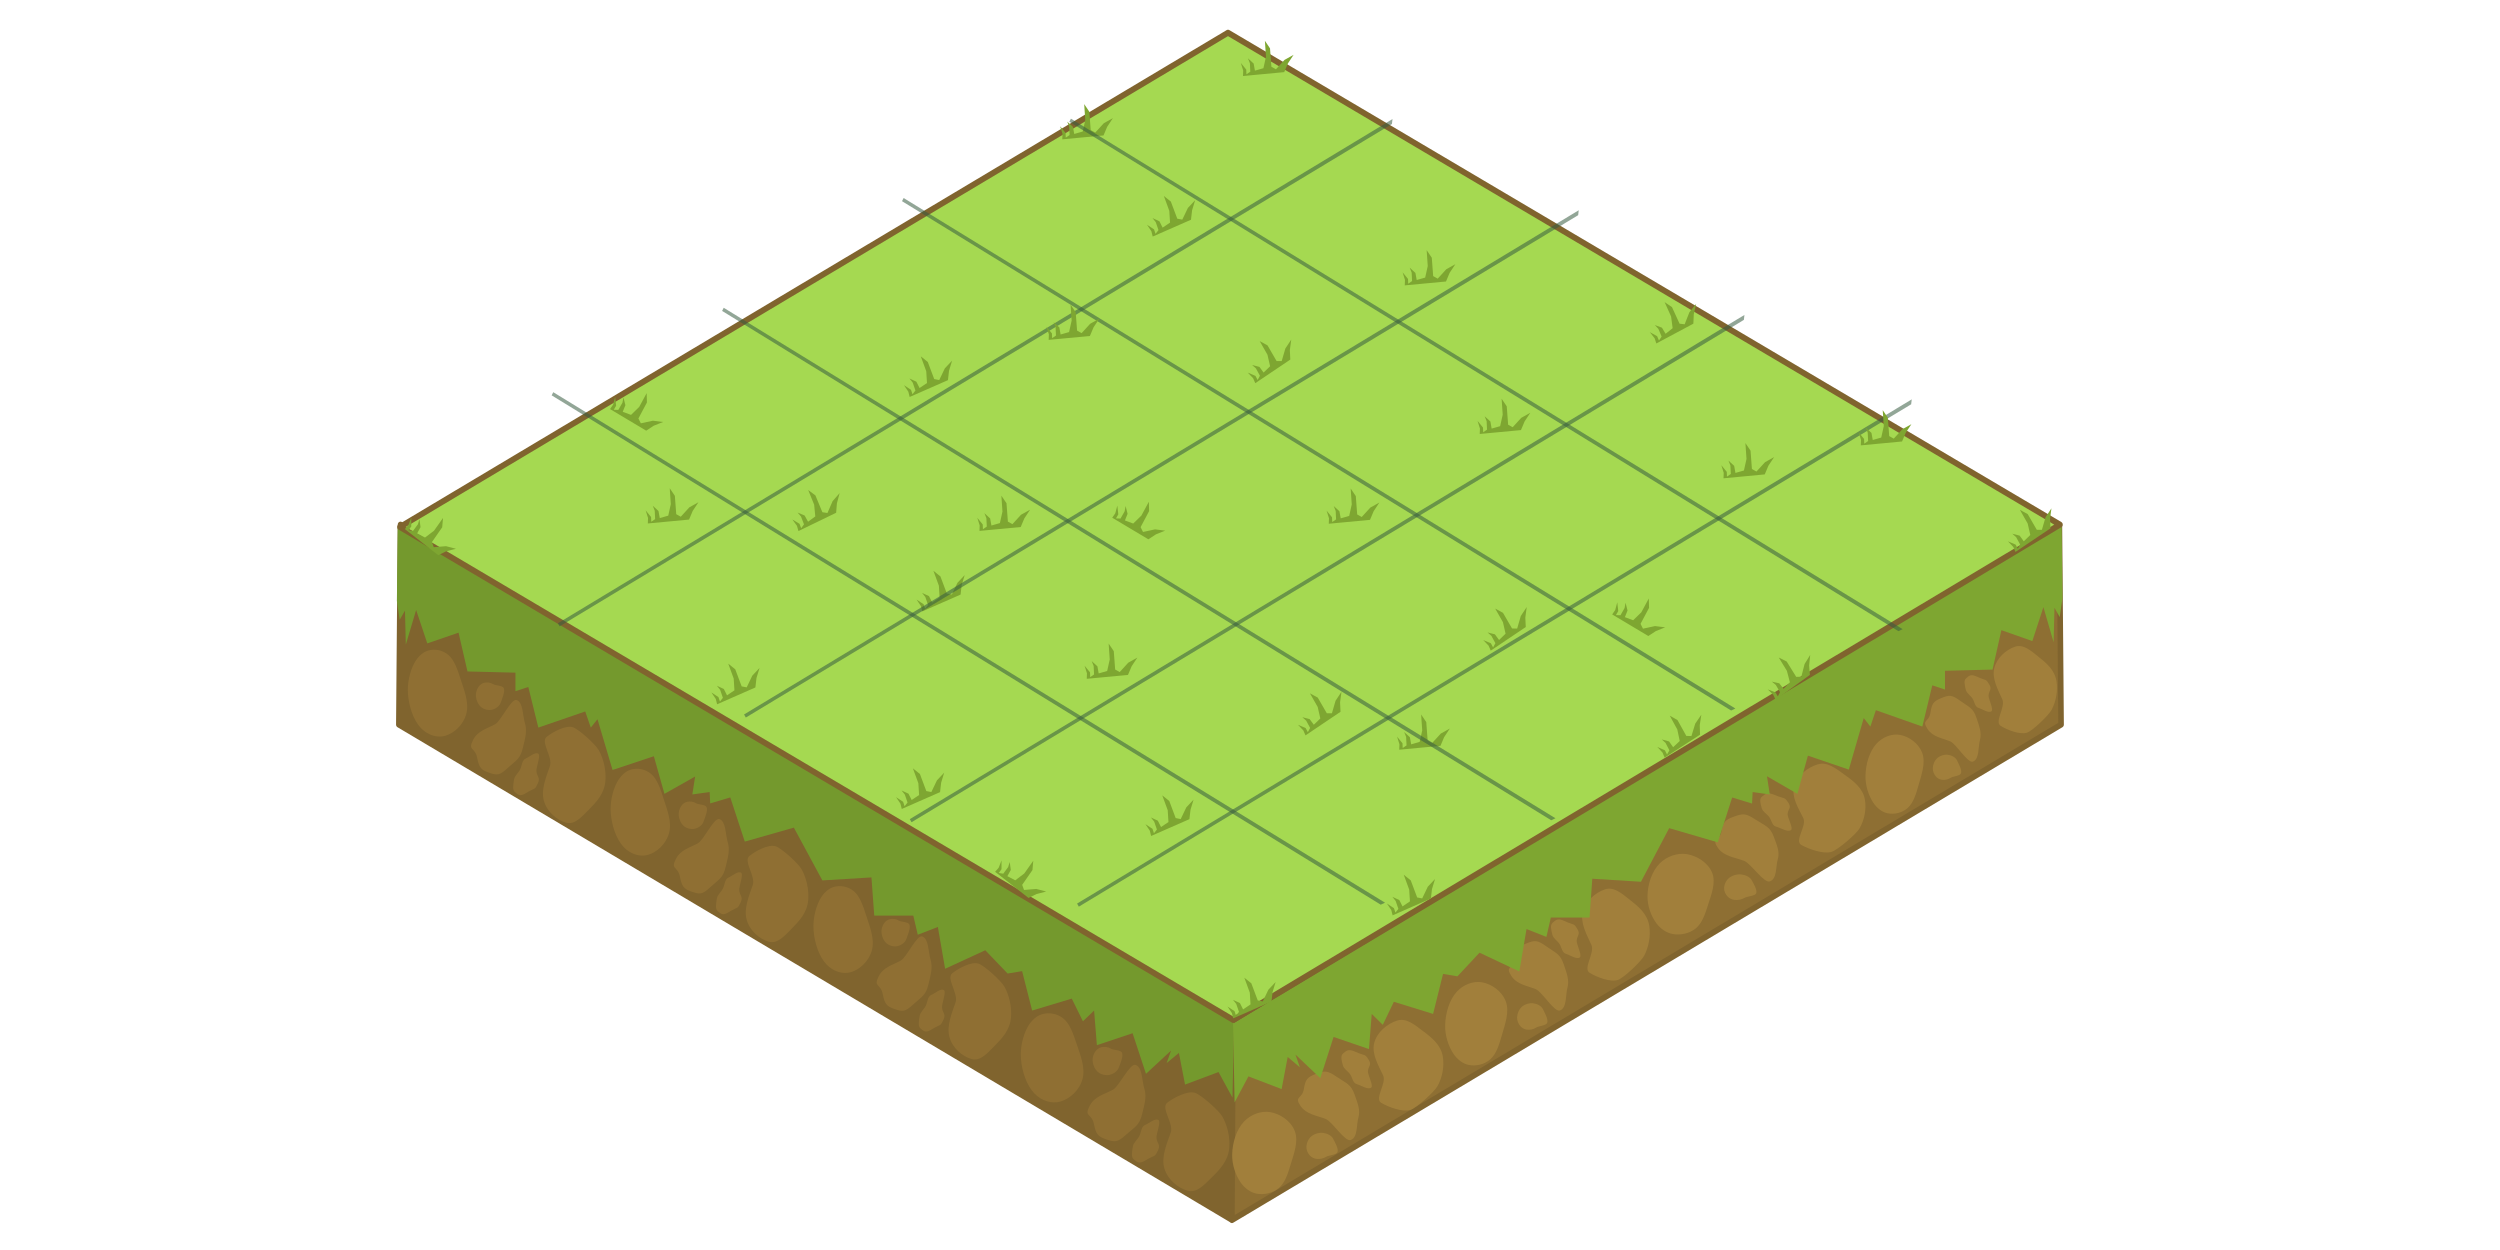 <?xml version="1.0" encoding="UTF-8" standalone="no"?>
<!-- Created with Inkscape (http://www.inkscape.org/) -->

<svg
   width="8000mm"
   height="4000mm"
   viewBox="0 0 8000 4000"
   version="1.1"
   id="svg1143"
   inkscape:version="1.2.2 (732a01da63, 2022-12-09)"
   sodipodi:docname="f1.svg"
   xmlns:inkscape="http://www.inkscape.org/namespaces/inkscape"
   xmlns:sodipodi="http://sodipodi.sourceforge.net/DTD/sodipodi-0.dtd"
   xmlns="http://www.w3.org/2000/svg"
   xmlns:svg="http://www.w3.org/2000/svg">
  <sodipodi:namedview
     id="namedview1145"
     pagecolor="#ffffff"
     bordercolor="#000000"
     borderopacity="0.25"
     inkscape:showpageshadow="2"
     inkscape:pageopacity="0.0"
     inkscape:pagecheckerboard="0"
     inkscape:deskcolor="#d1d1d1"
     inkscape:document-units="mm"
     showgrid="false"
     inkscape:zoom="0.015617766"
     inkscape:cx="6018.7865"
     inkscape:cy="2465.1413"
     inkscape:window-width="1366"
     inkscape:window-height="718"
     inkscape:window-x="-8"
     inkscape:window-y="-8"
     inkscape:window-maximized="1"
     inkscape:current-layer="layer1" />
  <defs
     id="defs1140">
    <filter
       inkscape:collect="always"
       style="color-interpolation-filters:sRGB"
       id="filter8992-0-6-0-0"
       x="-0.074"
       y="-0.118"
       width="1.147"
       height="1.236">
      <feGaussianBlur
         inkscape:collect="always"
         stdDeviation="0.384"
         id="feGaussianBlur8994-3-0-5-3" />
    </filter>
    <filter
       inkscape:collect="always"
       style="color-interpolation-filters:sRGB"
       id="filter8992-0-6-0-7"
       x="-0.074"
       y="-0.118"
       width="1.147"
       height="1.236">
      <feGaussianBlur
         inkscape:collect="always"
         stdDeviation="0.384"
         id="feGaussianBlur8994-3-0-5-1" />
    </filter>
    <filter
       inkscape:collect="always"
       style="color-interpolation-filters:sRGB"
       id="filter8992-0-6-0-9"
       x="-0.074"
       y="-0.118"
       width="1.147"
       height="1.236">
      <feGaussianBlur
         inkscape:collect="always"
         stdDeviation="0.384"
         id="feGaussianBlur8994-3-0-5-9" />
    </filter>
    <filter
       inkscape:collect="always"
       style="color-interpolation-filters:sRGB"
       id="filter8992-0-6-0-3"
       x="-0.074"
       y="-0.118"
       width="1.147"
       height="1.236">
      <feGaussianBlur
         inkscape:collect="always"
         stdDeviation="0.384"
         id="feGaussianBlur8994-3-0-5-7" />
    </filter>
    <filter
       inkscape:collect="always"
       style="color-interpolation-filters:sRGB"
       id="filter8992-0-6-0"
       x="-0.074"
       y="-0.118"
       width="1.147"
       height="1.236">
      <feGaussianBlur
         inkscape:collect="always"
         stdDeviation="0.384"
         id="feGaussianBlur8994-3-0-5" />
    </filter>
    <filter
       inkscape:collect="always"
       style="color-interpolation-filters:sRGB"
       id="filter8992-0-6-5"
       x="-0.074"
       y="-0.118"
       width="1.147"
       height="1.236">
      <feGaussianBlur
         inkscape:collect="always"
         stdDeviation="0.384"
         id="feGaussianBlur8994-3-0-6" />
    </filter>
    <filter
       inkscape:collect="always"
       style="color-interpolation-filters:sRGB"
       id="filter8992-0-6-1"
       x="-0.074"
       y="-0.118"
       width="1.147"
       height="1.236">
      <feGaussianBlur
         inkscape:collect="always"
         stdDeviation="0.384"
         id="feGaussianBlur8994-3-0-2" />
    </filter>
    <filter
       inkscape:collect="always"
       style="color-interpolation-filters:sRGB"
       id="filter8992-0-6"
       x="-0.074"
       y="-0.118"
       width="1.147"
       height="1.236">
      <feGaussianBlur
         inkscape:collect="always"
         stdDeviation="0.384"
         id="feGaussianBlur8994-3-0" />
    </filter>
    <filter
       inkscape:collect="always"
       style="color-interpolation-filters:sRGB"
       id="filter8992-1-8"
       x="-0.074"
       y="-0.118"
       width="1.147"
       height="1.236">
      <feGaussianBlur
         inkscape:collect="always"
         stdDeviation="0.384"
         id="feGaussianBlur8994-29-2" />
    </filter>
    <filter
       inkscape:collect="always"
       style="color-interpolation-filters:sRGB"
       id="filter8992-1-0"
       x="-0.074"
       y="-0.118"
       width="1.147"
       height="1.236">
      <feGaussianBlur
         inkscape:collect="always"
         stdDeviation="0.384"
         id="feGaussianBlur8994-29-28" />
    </filter>
    <filter
       inkscape:collect="always"
       style="color-interpolation-filters:sRGB"
       id="filter8992-1-87"
       x="-0.074"
       y="-0.118"
       width="1.147"
       height="1.236">
      <feGaussianBlur
         inkscape:collect="always"
         stdDeviation="0.384"
         id="feGaussianBlur8994-29-3" />
    </filter>
    <filter
       inkscape:collect="always"
       style="color-interpolation-filters:sRGB"
       id="filter8992-1-6"
       x="-0.074"
       y="-0.118"
       width="1.147"
       height="1.236">
      <feGaussianBlur
         inkscape:collect="always"
         stdDeviation="0.384"
         id="feGaussianBlur8994-29-0" />
    </filter>
    <filter
       inkscape:collect="always"
       style="color-interpolation-filters:sRGB"
       id="filter8992-1-7"
       x="-0.074"
       y="-0.118"
       width="1.147"
       height="1.236">
      <feGaussianBlur
         inkscape:collect="always"
         stdDeviation="0.384"
         id="feGaussianBlur8994-29-5" />
    </filter>
    <filter
       inkscape:collect="always"
       style="color-interpolation-filters:sRGB"
       id="filter8992-1-5"
       x="-0.074"
       y="-0.118"
       width="1.147"
       height="1.236">
      <feGaussianBlur
         inkscape:collect="always"
         stdDeviation="0.384"
         id="feGaussianBlur8994-29-56" />
    </filter>
    <filter
       inkscape:collect="always"
       style="color-interpolation-filters:sRGB"
       id="filter8992-1-2"
       x="-0.074"
       y="-0.118"
       width="1.147"
       height="1.236">
      <feGaussianBlur
         inkscape:collect="always"
         stdDeviation="0.384"
         id="feGaussianBlur8994-29-9" />
    </filter>
    <filter
       inkscape:collect="always"
       style="color-interpolation-filters:sRGB"
       id="filter8992-1"
       x="-0.074"
       y="-0.118"
       width="1.147"
       height="1.236">
      <feGaussianBlur
         inkscape:collect="always"
         stdDeviation="0.384"
         id="feGaussianBlur8994-29" />
    </filter>
    <filter
       inkscape:collect="always"
       style="color-interpolation-filters:sRGB"
       id="filter8992-91-7-7"
       x="-0.074"
       y="-0.118"
       width="1.147"
       height="1.236">
      <feGaussianBlur
         inkscape:collect="always"
         stdDeviation="0.384"
         id="feGaussianBlur8994-68-9-4" />
    </filter>
    <filter
       inkscape:collect="always"
       style="color-interpolation-filters:sRGB"
       id="filter8992-91-7-97"
       x="-0.074"
       y="-0.118"
       width="1.147"
       height="1.236">
      <feGaussianBlur
         inkscape:collect="always"
         stdDeviation="0.384"
         id="feGaussianBlur8994-68-9-6" />
    </filter>
    <filter
       inkscape:collect="always"
       style="color-interpolation-filters:sRGB"
       id="filter8992-91-7-9"
       x="-0.074"
       y="-0.118"
       width="1.147"
       height="1.236">
      <feGaussianBlur
         inkscape:collect="always"
         stdDeviation="0.384"
         id="feGaussianBlur8994-68-9-3" />
    </filter>
    <filter
       inkscape:collect="always"
       style="color-interpolation-filters:sRGB"
       id="filter8992-91-7"
       x="-0.074"
       y="-0.118"
       width="1.147"
       height="1.236">
      <feGaussianBlur
         inkscape:collect="always"
         stdDeviation="0.384"
         id="feGaussianBlur8994-68-9" />
    </filter>
    <filter
       inkscape:collect="always"
       style="color-interpolation-filters:sRGB"
       id="filter8992-0"
       x="-0.074"
       y="-0.118"
       width="1.147"
       height="1.236">
      <feGaussianBlur
         inkscape:collect="always"
         stdDeviation="0.384"
         id="feGaussianBlur8994-3" />
    </filter>
    <filter
       inkscape:collect="always"
       style="color-interpolation-filters:sRGB"
       id="filter7312"
       x="-0.05"
       y="-12.822"
       width="1.101"
       height="26.643">
      <feGaussianBlur
         inkscape:collect="always"
         stdDeviation="5.499"
         id="feGaussianBlur7314" />
    </filter>
    <filter
       inkscape:collect="always"
       style="color-interpolation-filters:sRGB"
       id="filter8992-9"
       x="-0.074"
       y="-0.118"
       width="1.147"
       height="1.236">
      <feGaussianBlur
         inkscape:collect="always"
         stdDeviation="0.384"
         id="feGaussianBlur8994-2" />
    </filter>
    <filter
       inkscape:collect="always"
       style="color-interpolation-filters:sRGB"
       id="filter8992"
       x="-0.074"
       y="-0.118"
       width="1.147"
       height="1.236">
      <feGaussianBlur
         inkscape:collect="always"
         stdDeviation="0.384"
         id="feGaussianBlur8994" />
    </filter>
    <filter
       inkscape:collect="always"
       style="color-interpolation-filters:sRGB"
       id="filter8992-5"
       x="-0.074"
       y="-0.118"
       width="1.147"
       height="1.236">
      <feGaussianBlur
         inkscape:collect="always"
         stdDeviation="0.384"
         id="feGaussianBlur8994-6" />
    </filter>
    <filter
       inkscape:collect="always"
       style="color-interpolation-filters:sRGB"
       id="filter8992-91"
       x="-0.074"
       y="-0.118"
       width="1.147"
       height="1.236">
      <feGaussianBlur
         inkscape:collect="always"
         stdDeviation="0.384"
         id="feGaussianBlur8994-68" />
    </filter>
    <filter
       inkscape:collect="always"
       style="color-interpolation-filters:sRGB"
       id="filter8992-91-9"
       x="-0.074"
       y="-0.118"
       width="1.147"
       height="1.236">
      <feGaussianBlur
         inkscape:collect="always"
         stdDeviation="0.384"
         id="feGaussianBlur8994-68-8" />
    </filter>
    <filter
       inkscape:collect="always"
       style="color-interpolation-filters:sRGB"
       id="filter8992-91-5"
       x="-0.074"
       y="-0.118"
       width="1.147"
       height="1.236">
      <feGaussianBlur
         inkscape:collect="always"
         stdDeviation="0.384"
         id="feGaussianBlur8994-68-7" />
    </filter>
  </defs>
  <g
     inkscape:label="Layer 1"
     inkscape:groupmode="layer"
     id="layer1">
    <g
       id="g10032"
       transform="matrix(2.709,0,0,2.907,1200.265,-625.467)">
      <g
         id="g9710"
         transform="matrix(4.98,0,0,4.965,13.565,-348.785)">
        <g
           id="g8206"
           inkscape:label="đất">
          <path
             style="fill:#80642e;fill-opacity:1;stroke:#80642e;stroke-width:1.323;stroke-linejoin:round;stroke-opacity:1;paint-order:stroke markers fill"
             d="M 3.309,229.897 2.912,274.235 200.118,383.824 200.515,339.618 Z"
             id="path457" />
          <path
             style="fill:#8e6f33;fill-opacity:1;stroke:#80642e;stroke-width:1.323;stroke-linejoin:round;stroke-opacity:1;paint-order:stroke markers fill"
             d="M 200.779,340.412 200.515,384.088 397.191,274.235 396.794,230.162 Z"
             id="path459" />
        </g>
        <g
           id="g8202"
           inkscape:label="sỏi">
          <g
             id="g4828">
            <path
               style="fill:#8f6f33;fill-opacity:1;stroke:#80642e;stroke-width:1.184;stroke-linejoin:round;stroke-opacity:0;paint-order:stroke markers fill"
               d="m 9.76,257.852 c -1.266,0.37 -2.457,1.458 -3.209,2.8 -1.075,1.916 -1.664,4.462 -1.473,6.799 0.229,2.807 1.298,5.793 3.051,7.533 1.561,1.549 3.849,2.261 5.787,1.733 2.054,-0.559 4.282,-2.363 4.998,-4.866 0.71,-2.484 -0.534,-5.312 -1.368,-7.733 -0.681,-1.977 -1.45,-4.189 -2.894,-5.333 -1.398,-1.108 -3.286,-1.403 -4.893,-0.933 z"
               id="path4557"
               sodipodi:nodetypes="sssssssss" />
            <path
               style="fill:#8f6f33;fill-opacity:1;stroke:#80642e;stroke-width:0.434;stroke-linejoin:round;stroke-opacity:0;paint-order:stroke markers fill"
               d="m 23.179,264.962 c -0.536,0.117 -1.041,0.463 -1.36,0.888 -0.456,0.608 -0.705,1.416 -0.624,2.157 0.097,0.891 0.55,1.838 1.294,2.39 0.662,0.491 1.632,0.717 2.453,0.55 0.871,-0.177 1.815,-0.75 2.119,-1.544 0.301,-0.788 1.097,-2.479 0.744,-3.248 -0.289,-0.627 -1.938,-0.535 -2.55,-0.898 -0.593,-0.352 -1.393,-0.445 -2.074,-0.296 z"
               id="path4815"
               sodipodi:nodetypes="sssssssss" />
            <path
               style="fill:#8f6f33;fill-opacity:1;stroke:#80642e;stroke-width:1.184;stroke-linejoin:round;stroke-opacity:0;paint-order:stroke markers fill"
               d="m 30.831,268.784 c -1.261,-0.384 -3.697,4.648 -5.061,5.358 -1.948,1.014 -4.117,1.418 -5.237,3.478 -1.346,2.474 0.44,1.533 0.954,3.949 0.458,2.15 0.859,2.689 2.77,3.31 2.025,0.657 2.538,0.649 4.507,-1.053 1.954,-1.689 2.93,-1.929 3.559,-4.411 0.513,-2.027 1.081,-3.737 0.5,-5.485 -0.563,-1.693 -0.39,-4.658 -1.991,-5.145 z"
               id="path4817"
               sodipodi:nodetypes="sssssssss" />
            <path
               style="fill:#8f6f33;fill-opacity:1;stroke:#80642e;stroke-width:0.674;stroke-linejoin:round;stroke-opacity:0;paint-order:stroke markers fill"
               d="m 36.018,280.711 c 0.578,0.408 -0.567,3.022 -0.47,3.886 0.139,1.234 0.966,1.366 0.353,2.631 -0.737,1.518 -0.758,1.082 -2.054,1.765 -1.154,0.607 -1.929,1.244 -2.823,0.641 -0.948,-0.639 -1.106,-0.867 -0.929,-2.368 0.176,-1.49 0.364,-1.474 1.331,-2.682 0.789,-0.986 0.544,-2.409 1.548,-2.811 0.972,-0.39 2.309,-1.579 3.043,-1.061 z"
               id="path4819"
               sodipodi:nodetypes="sssssssss" />
            <path
               style="fill:#8f6f33;fill-opacity:1;stroke:#80642e;stroke-width:1.215;stroke-linejoin:round;stroke-opacity:0;paint-order:stroke markers fill"
               d="m 44.162,274.806 c 1.335,0.369 5.399,3.796 6.193,5.135 1.133,1.913 1.755,4.454 1.554,6.788 -0.242,2.803 -2.117,4.66 -3.967,6.398 -1.646,1.546 -3.311,3.38 -5.355,2.853 -2.167,-0.558 -4.517,-2.359 -5.272,-4.858 -0.749,-2.48 0.563,-5.303 1.443,-7.72 0.718,-1.974 -2.308,-5.305 -0.785,-6.447 1.475,-1.106 4.495,-2.618 6.19,-2.148 z"
               id="path4821"
               sodipodi:nodetypes="sssssssss" />
          </g>
          <g
             id="g4840"
             transform="translate(48.104,26.392)">
            <path
               style="fill:#8f6f33;fill-opacity:1;stroke:#80642e;stroke-width:1.184;stroke-linejoin:round;stroke-opacity:0;paint-order:stroke markers fill"
               d="m 9.76,257.852 c -1.266,0.37 -2.457,1.458 -3.209,2.8 -1.075,1.916 -1.664,4.462 -1.473,6.799 0.229,2.807 1.298,5.793 3.051,7.533 1.561,1.549 3.849,2.261 5.787,1.733 2.054,-0.559 4.282,-2.363 4.998,-4.866 0.71,-2.484 -0.534,-5.312 -1.368,-7.733 -0.681,-1.977 -1.45,-4.189 -2.894,-5.333 -1.398,-1.108 -3.286,-1.403 -4.893,-0.933 z"
               id="path4830"
               sodipodi:nodetypes="sssssssss" />
            <path
               style="fill:#8f6f33;fill-opacity:1;stroke:#80642e;stroke-width:0.434;stroke-linejoin:round;stroke-opacity:0;paint-order:stroke markers fill"
               d="m 23.179,264.962 c -0.536,0.117 -1.041,0.463 -1.36,0.888 -0.456,0.608 -0.705,1.416 -0.624,2.157 0.097,0.891 0.55,1.838 1.294,2.39 0.662,0.491 1.632,0.717 2.453,0.55 0.871,-0.177 1.815,-0.75 2.119,-1.544 0.301,-0.788 1.097,-2.479 0.744,-3.248 -0.289,-0.627 -1.938,-0.535 -2.55,-0.898 -0.593,-0.352 -1.393,-0.445 -2.074,-0.296 z"
               id="path4832"
               sodipodi:nodetypes="sssssssss" />
            <path
               style="fill:#8f6f33;fill-opacity:1;stroke:#80642e;stroke-width:1.184;stroke-linejoin:round;stroke-opacity:0;paint-order:stroke markers fill"
               d="m 30.831,268.784 c -1.261,-0.384 -3.697,4.648 -5.061,5.358 -1.948,1.014 -4.117,1.418 -5.237,3.478 -1.346,2.474 0.44,1.533 0.954,3.949 0.458,2.15 0.859,2.689 2.77,3.31 2.025,0.657 2.538,0.649 4.507,-1.053 1.954,-1.689 2.93,-1.929 3.559,-4.411 0.513,-2.027 1.081,-3.737 0.5,-5.485 -0.563,-1.693 -0.39,-4.658 -1.991,-5.145 z"
               id="path4834"
               sodipodi:nodetypes="sssssssss" />
            <path
               style="fill:#8f6f33;fill-opacity:1;stroke:#80642e;stroke-width:0.674;stroke-linejoin:round;stroke-opacity:0;paint-order:stroke markers fill"
               d="m 36.018,280.711 c 0.578,0.408 -0.567,3.022 -0.47,3.886 0.139,1.234 0.966,1.366 0.353,2.631 -0.737,1.518 -0.758,1.082 -2.054,1.765 -1.154,0.607 -1.929,1.244 -2.823,0.641 -0.948,-0.639 -1.106,-0.867 -0.929,-2.368 0.176,-1.49 0.364,-1.474 1.331,-2.682 0.789,-0.986 0.544,-2.409 1.548,-2.811 0.972,-0.39 2.309,-1.579 3.043,-1.061 z"
               id="path4836"
               sodipodi:nodetypes="sssssssss" />
            <path
               style="fill:#8f6f33;fill-opacity:1;stroke:#80642e;stroke-width:1.215;stroke-linejoin:round;stroke-opacity:0;paint-order:stroke markers fill"
               d="m 44.162,274.806 c 1.335,0.369 5.399,3.796 6.193,5.135 1.133,1.913 1.755,4.454 1.554,6.788 -0.242,2.803 -2.117,4.66 -3.967,6.398 -1.646,1.546 -3.311,3.38 -5.355,2.853 -2.167,-0.558 -4.517,-2.359 -5.272,-4.858 -0.749,-2.48 0.563,-5.303 1.443,-7.72 0.718,-1.974 -2.308,-5.305 -0.785,-6.447 1.475,-1.106 4.495,-2.618 6.19,-2.148 z"
               id="path4838"
               sodipodi:nodetypes="sssssssss" />
          </g>
          <g
             id="g4852"
             transform="translate(96.208,52.409)">
            <path
               style="fill:#8f6f33;fill-opacity:1;stroke:#80642e;stroke-width:1.184;stroke-linejoin:round;stroke-opacity:0;paint-order:stroke markers fill"
               d="m 9.76,257.852 c -1.266,0.37 -2.457,1.458 -3.209,2.8 -1.075,1.916 -1.664,4.462 -1.473,6.799 0.229,2.807 1.298,5.793 3.051,7.533 1.561,1.549 3.849,2.261 5.787,1.733 2.054,-0.559 4.282,-2.363 4.998,-4.866 0.71,-2.484 -0.534,-5.312 -1.368,-7.733 -0.681,-1.977 -1.45,-4.189 -2.894,-5.333 -1.398,-1.108 -3.286,-1.403 -4.893,-0.933 z"
               id="path4842"
               sodipodi:nodetypes="sssssssss" />
            <path
               style="fill:#8f6f33;fill-opacity:1;stroke:#80642e;stroke-width:0.434;stroke-linejoin:round;stroke-opacity:0;paint-order:stroke markers fill"
               d="m 23.179,264.962 c -0.536,0.117 -1.041,0.463 -1.36,0.888 -0.456,0.608 -0.705,1.416 -0.624,2.157 0.097,0.891 0.55,1.838 1.294,2.39 0.662,0.491 1.632,0.717 2.453,0.55 0.871,-0.177 1.815,-0.75 2.119,-1.544 0.301,-0.788 1.097,-2.479 0.744,-3.248 -0.289,-0.627 -1.938,-0.535 -2.55,-0.898 -0.593,-0.352 -1.393,-0.445 -2.074,-0.296 z"
               id="path4844"
               sodipodi:nodetypes="sssssssss" />
            <path
               style="fill:#8f6f33;fill-opacity:1;stroke:#80642e;stroke-width:1.184;stroke-linejoin:round;stroke-opacity:0;paint-order:stroke markers fill"
               d="m 30.831,268.784 c -1.261,-0.384 -3.697,4.648 -5.061,5.358 -1.948,1.014 -4.117,1.418 -5.237,3.478 -1.346,2.474 0.44,1.533 0.954,3.949 0.458,2.15 0.859,2.689 2.77,3.31 2.025,0.657 2.538,0.649 4.507,-1.053 1.954,-1.689 2.93,-1.929 3.559,-4.411 0.513,-2.027 1.081,-3.737 0.5,-5.485 -0.563,-1.693 -0.39,-4.658 -1.991,-5.145 z"
               id="path4846"
               sodipodi:nodetypes="sssssssss" />
            <path
               style="fill:#8f6f33;fill-opacity:1;stroke:#80642e;stroke-width:0.674;stroke-linejoin:round;stroke-opacity:0;paint-order:stroke markers fill"
               d="m 36.018,280.711 c 0.578,0.408 -0.567,3.022 -0.47,3.886 0.139,1.234 0.966,1.366 0.353,2.631 -0.737,1.518 -0.758,1.082 -2.054,1.765 -1.154,0.607 -1.929,1.244 -2.823,0.641 -0.948,-0.639 -1.106,-0.867 -0.929,-2.368 0.176,-1.49 0.364,-1.474 1.331,-2.682 0.789,-0.986 0.544,-2.409 1.548,-2.811 0.972,-0.39 2.309,-1.579 3.043,-1.061 z"
               id="path4848"
               sodipodi:nodetypes="sssssssss" />
            <path
               style="fill:#8f6f33;fill-opacity:1;stroke:#80642e;stroke-width:1.215;stroke-linejoin:round;stroke-opacity:0;paint-order:stroke markers fill"
               d="m 44.162,274.806 c 1.335,0.369 5.399,3.796 6.193,5.135 1.133,1.913 1.755,4.454 1.554,6.788 -0.242,2.803 -2.117,4.66 -3.967,6.398 -1.646,1.546 -3.311,3.38 -5.355,2.853 -2.167,-0.558 -4.517,-2.359 -5.272,-4.858 -0.749,-2.48 0.563,-5.303 1.443,-7.72 0.718,-1.974 -2.308,-5.305 -0.785,-6.447 1.475,-1.106 4.495,-2.618 6.19,-2.148 z"
               id="path4850"
               sodipodi:nodetypes="sssssssss" />
          </g>
          <g
             id="g4864"
             transform="matrix(1.055,0,0,1.026,145.118,73.909)">
            <path
               style="fill:#8f6f33;fill-opacity:1;stroke:#80642e;stroke-width:1.184;stroke-linejoin:round;stroke-opacity:0;paint-order:stroke markers fill"
               d="m 9.76,257.852 c -1.266,0.37 -2.457,1.458 -3.209,2.8 -1.075,1.916 -1.664,4.462 -1.473,6.799 0.229,2.807 1.298,5.793 3.051,7.533 1.561,1.549 3.849,2.261 5.787,1.733 2.054,-0.559 4.282,-2.363 4.998,-4.866 0.71,-2.484 -0.534,-5.312 -1.368,-7.733 -0.681,-1.977 -1.45,-4.189 -2.894,-5.333 -1.398,-1.108 -3.286,-1.403 -4.893,-0.933 z"
               id="path4854"
               sodipodi:nodetypes="sssssssss" />
            <path
               style="fill:#8f6f33;fill-opacity:1;stroke:#80642e;stroke-width:0.434;stroke-linejoin:round;stroke-opacity:0;paint-order:stroke markers fill"
               d="m 23.179,264.962 c -0.536,0.117 -1.041,0.463 -1.36,0.888 -0.456,0.608 -0.705,1.416 -0.624,2.157 0.097,0.891 0.55,1.838 1.294,2.39 0.662,0.491 1.632,0.717 2.453,0.55 0.871,-0.177 1.815,-0.75 2.119,-1.544 0.301,-0.788 1.097,-2.479 0.744,-3.248 -0.289,-0.627 -1.938,-0.535 -2.55,-0.898 -0.593,-0.352 -1.393,-0.445 -2.074,-0.296 z"
               id="path4856"
               sodipodi:nodetypes="sssssssss" />
            <path
               style="fill:#8f6f33;fill-opacity:1;stroke:#80642e;stroke-width:1.184;stroke-linejoin:round;stroke-opacity:0;paint-order:stroke markers fill"
               d="m 30.831,268.784 c -1.261,-0.384 -3.697,4.648 -5.061,5.358 -1.948,1.014 -4.117,1.418 -5.237,3.478 -1.346,2.474 0.44,1.533 0.954,3.949 0.458,2.15 0.859,2.689 2.77,3.31 2.025,0.657 2.538,0.649 4.507,-1.053 1.954,-1.689 2.93,-1.929 3.559,-4.411 0.513,-2.027 1.081,-3.737 0.5,-5.485 -0.563,-1.693 -0.39,-4.658 -1.991,-5.145 z"
               id="path4858"
               sodipodi:nodetypes="sssssssss" />
            <path
               style="fill:#8f6f33;fill-opacity:1;stroke:#80642e;stroke-width:0.674;stroke-linejoin:round;stroke-opacity:0;paint-order:stroke markers fill"
               d="m 36.018,280.711 c 0.578,0.408 -0.567,3.022 -0.47,3.886 0.139,1.234 0.966,1.366 0.353,2.631 -0.737,1.518 -0.758,1.082 -2.054,1.765 -1.154,0.607 -1.929,1.244 -2.823,0.641 -0.948,-0.639 -1.106,-0.867 -0.929,-2.368 0.176,-1.49 0.364,-1.474 1.331,-2.682 0.789,-0.986 0.544,-2.409 1.548,-2.811 0.972,-0.39 2.309,-1.579 3.043,-1.061 z"
               id="path4860"
               sodipodi:nodetypes="sssssssss" />
            <path
               style="fill:#8f6f33;fill-opacity:1;stroke:#80642e;stroke-width:1.215;stroke-linejoin:round;stroke-opacity:0;paint-order:stroke markers fill"
               d="m 44.162,274.806 c 1.335,0.369 5.399,3.796 6.193,5.135 1.133,1.913 1.755,4.454 1.554,6.788 -0.242,2.803 -2.117,4.66 -3.967,6.398 -1.646,1.546 -3.311,3.38 -5.355,2.853 -2.167,-0.558 -4.517,-2.359 -5.272,-4.858 -0.749,-2.48 0.563,-5.303 1.443,-7.72 0.718,-1.974 -2.308,-5.305 -0.785,-6.447 1.475,-1.106 4.495,-2.618 6.19,-2.148 z"
               id="path4862"
               sodipodi:nodetypes="sssssssss" />
          </g>
          <g
             id="g4876"
             transform="matrix(0.993,-0.074,-0.062,-0.905,362.337,527.975)"
             style="fill:#a17f3b;fill-opacity:1">
            <path
               style="fill:#a17f3b;fill-opacity:1;stroke:#80642e;stroke-width:1.184;stroke-linejoin:round;stroke-opacity:0;paint-order:stroke markers fill"
               d="m 9.76,257.852 c -1.266,0.37 -2.457,1.458 -3.209,2.8 -1.075,1.916 -1.664,4.462 -1.473,6.799 0.229,2.807 1.298,5.793 3.051,7.533 1.561,1.549 3.849,2.261 5.787,1.733 2.054,-0.559 4.282,-2.363 4.998,-4.866 0.71,-2.484 -0.534,-5.312 -1.368,-7.733 -0.681,-1.977 -1.45,-4.189 -2.894,-5.333 -1.398,-1.108 -3.286,-1.403 -4.893,-0.933 z"
               id="path4866"
               sodipodi:nodetypes="sssssssss" />
            <path
               style="fill:#a17f3b;fill-opacity:1;stroke:#80642e;stroke-width:0.434;stroke-linejoin:round;stroke-opacity:0;paint-order:stroke markers fill"
               d="m 23.179,264.962 c -0.536,0.117 -1.041,0.463 -1.36,0.888 -0.456,0.608 -0.705,1.416 -0.624,2.157 0.097,0.891 0.55,1.838 1.294,2.39 0.662,0.491 1.632,0.717 2.453,0.55 0.871,-0.177 1.815,-0.75 2.119,-1.544 0.301,-0.788 1.097,-2.479 0.744,-3.248 -0.289,-0.627 -1.938,-0.535 -2.55,-0.898 -0.593,-0.352 -1.393,-0.445 -2.074,-0.296 z"
               id="path4868"
               sodipodi:nodetypes="sssssssss" />
            <path
               style="fill:#a17f3b;fill-opacity:1;stroke:#80642e;stroke-width:1.184;stroke-linejoin:round;stroke-opacity:0;paint-order:stroke markers fill"
               d="m 30.831,268.784 c -1.261,-0.384 -3.697,4.648 -5.061,5.358 -1.948,1.014 -4.117,1.418 -5.237,3.478 -1.346,2.474 0.44,1.533 0.954,3.949 0.458,2.15 0.859,2.689 2.77,3.31 2.025,0.657 2.538,0.649 4.507,-1.053 1.954,-1.689 2.93,-1.929 3.559,-4.411 0.513,-2.027 1.081,-3.737 0.5,-5.485 -0.563,-1.693 -0.39,-4.658 -1.991,-5.145 z"
               id="path4870"
               sodipodi:nodetypes="sssssssss" />
            <path
               style="fill:#a17f3b;fill-opacity:1;stroke:#80642e;stroke-width:0.674;stroke-linejoin:round;stroke-opacity:0;paint-order:stroke markers fill"
               d="m 36.018,280.711 c 0.578,0.408 -0.567,3.022 -0.47,3.886 0.139,1.234 0.966,1.366 0.353,2.631 -0.737,1.518 -0.758,1.082 -2.054,1.765 -1.154,0.607 -1.929,1.244 -2.823,0.641 -0.948,-0.639 -1.106,-0.867 -0.929,-2.368 0.176,-1.49 0.364,-1.474 1.331,-2.682 0.789,-0.986 0.544,-2.409 1.548,-2.811 0.972,-0.39 2.309,-1.579 3.043,-1.061 z"
               id="path4872"
               sodipodi:nodetypes="sssssssss" />
            <path
               style="fill:#a17f3b;fill-opacity:1;stroke:#80642e;stroke-width:1.215;stroke-linejoin:round;stroke-opacity:0;paint-order:stroke markers fill"
               d="m 44.162,274.806 c 1.335,0.369 5.399,3.796 6.193,5.135 1.133,1.913 1.755,4.454 1.554,6.788 -0.242,2.803 -2.117,4.66 -3.967,6.398 -1.646,1.546 -3.311,3.38 -5.355,2.853 -2.167,-0.558 -4.517,-2.359 -5.272,-4.858 -0.749,-2.48 0.563,-5.303 1.443,-7.72 0.718,-1.974 -2.308,-5.305 -0.785,-6.447 1.475,-1.106 4.495,-2.618 6.19,-2.148 z"
               id="path4874"
               sodipodi:nodetypes="sssssssss" />
          </g>
          <g
             id="g4888"
             transform="matrix(1.13,-0.075,-0.07,-0.922,312.075,559.134)"
             style="fill:#a17f3b;fill-opacity:1">
            <path
               style="fill:#a17f3b;fill-opacity:1;stroke:#80642e;stroke-width:1.184;stroke-linejoin:round;stroke-opacity:0;paint-order:stroke markers fill"
               d="m 9.76,257.852 c -1.266,0.37 -2.457,1.458 -3.209,2.8 -1.075,1.916 -1.664,4.462 -1.473,6.799 0.229,2.807 1.298,5.793 3.051,7.533 1.561,1.549 3.849,2.261 5.787,1.733 2.054,-0.559 4.282,-2.363 4.998,-4.866 0.71,-2.484 -0.534,-5.312 -1.368,-7.733 -0.681,-1.977 -1.45,-4.189 -2.894,-5.333 -1.398,-1.108 -3.286,-1.403 -4.893,-0.933 z"
               id="path4878"
               sodipodi:nodetypes="sssssssss" />
            <path
               style="fill:#a17f3b;fill-opacity:1;stroke:#80642e;stroke-width:0.434;stroke-linejoin:round;stroke-opacity:0;paint-order:stroke markers fill"
               d="m 23.179,264.962 c -0.536,0.117 -1.041,0.463 -1.36,0.888 -0.456,0.608 -0.705,1.416 -0.624,2.157 0.097,0.891 0.55,1.838 1.294,2.39 0.662,0.491 1.632,0.717 2.453,0.55 0.871,-0.177 1.815,-0.75 2.119,-1.544 0.301,-0.788 1.097,-2.479 0.744,-3.248 -0.289,-0.627 -1.938,-0.535 -2.55,-0.898 -0.593,-0.352 -1.393,-0.445 -2.074,-0.296 z"
               id="path4880"
               sodipodi:nodetypes="sssssssss" />
            <path
               style="fill:#a17f3b;fill-opacity:1;stroke:#80642e;stroke-width:1.184;stroke-linejoin:round;stroke-opacity:0;paint-order:stroke markers fill"
               d="m 30.831,268.784 c -1.261,-0.384 -3.697,4.648 -5.061,5.358 -1.948,1.014 -4.117,1.418 -5.237,3.478 -1.346,2.474 0.44,1.533 0.954,3.949 0.458,2.15 0.859,2.689 2.77,3.31 2.025,0.657 2.538,0.649 4.507,-1.053 1.954,-1.689 2.93,-1.929 3.559,-4.411 0.513,-2.027 1.081,-3.737 0.5,-5.485 -0.563,-1.693 -0.39,-4.658 -1.991,-5.145 z"
               id="path4882"
               sodipodi:nodetypes="sssssssss" />
            <path
               style="fill:#a17f3b;fill-opacity:1;stroke:#80642e;stroke-width:0.674;stroke-linejoin:round;stroke-opacity:0;paint-order:stroke markers fill"
               d="m 36.018,280.711 c 0.578,0.408 -0.567,3.022 -0.47,3.886 0.139,1.234 0.966,1.366 0.353,2.631 -0.737,1.518 -0.758,1.082 -2.054,1.765 -1.154,0.607 -1.929,1.244 -2.823,0.641 -0.948,-0.639 -1.106,-0.867 -0.929,-2.368 0.176,-1.49 0.364,-1.474 1.331,-2.682 0.789,-0.986 0.544,-2.409 1.548,-2.811 0.972,-0.39 2.309,-1.579 3.043,-1.061 z"
               id="path4884"
               sodipodi:nodetypes="sssssssss" />
            <path
               style="fill:#a17f3b;fill-opacity:1;stroke:#80642e;stroke-width:1.215;stroke-linejoin:round;stroke-opacity:0;paint-order:stroke markers fill"
               d="m 44.162,274.806 c 1.335,0.369 5.399,3.796 6.193,5.135 1.133,1.913 1.755,4.454 1.554,6.788 -0.242,2.803 -2.117,4.66 -3.967,6.398 -1.646,1.546 -3.311,3.38 -5.355,2.853 -2.167,-0.558 -4.517,-2.359 -5.272,-4.858 -0.749,-2.48 0.563,-5.303 1.443,-7.72 0.718,-1.974 -2.308,-5.305 -0.785,-6.447 1.475,-1.106 4.495,-2.618 6.19,-2.148 z"
               id="path4886"
               sodipodi:nodetypes="sssssssss" />
          </g>
          <g
             id="g4900"
             transform="matrix(1.061,-0.078,-0.066,-0.954,263.36,596.447)"
             style="fill:#a17f3b;fill-opacity:1">
            <path
               style="fill:#a17f3b;fill-opacity:1;stroke:#80642e;stroke-width:1.184;stroke-linejoin:round;stroke-opacity:0;paint-order:stroke markers fill"
               d="m 9.76,257.852 c -1.266,0.37 -2.457,1.458 -3.209,2.8 -1.075,1.916 -1.664,4.462 -1.473,6.799 0.229,2.807 1.298,5.793 3.051,7.533 1.561,1.549 3.849,2.261 5.787,1.733 2.054,-0.559 4.282,-2.363 4.998,-4.866 0.71,-2.484 -0.534,-5.312 -1.368,-7.733 -0.681,-1.977 -1.45,-4.189 -2.894,-5.333 -1.398,-1.108 -3.286,-1.403 -4.893,-0.933 z"
               id="path4890"
               sodipodi:nodetypes="sssssssss" />
            <path
               style="fill:#a17f3b;fill-opacity:1;stroke:#80642e;stroke-width:0.434;stroke-linejoin:round;stroke-opacity:0;paint-order:stroke markers fill"
               d="m 23.179,264.962 c -0.536,0.117 -1.041,0.463 -1.36,0.888 -0.456,0.608 -0.705,1.416 -0.624,2.157 0.097,0.891 0.55,1.838 1.294,2.39 0.662,0.491 1.632,0.717 2.453,0.55 0.871,-0.177 1.815,-0.75 2.119,-1.544 0.301,-0.788 1.097,-2.479 0.744,-3.248 -0.289,-0.627 -1.938,-0.535 -2.55,-0.898 -0.593,-0.352 -1.393,-0.445 -2.074,-0.296 z"
               id="path4892"
               sodipodi:nodetypes="sssssssss" />
            <path
               style="fill:#a17f3b;fill-opacity:1;stroke:#80642e;stroke-width:1.184;stroke-linejoin:round;stroke-opacity:0;paint-order:stroke markers fill"
               d="m 30.831,268.784 c -1.261,-0.384 -3.697,4.648 -5.061,5.358 -1.948,1.014 -4.117,1.418 -5.237,3.478 -1.346,2.474 0.44,1.533 0.954,3.949 0.458,2.15 0.859,2.689 2.77,3.31 2.025,0.657 2.538,0.649 4.507,-1.053 1.954,-1.689 2.93,-1.929 3.559,-4.411 0.513,-2.027 1.081,-3.737 0.5,-5.485 -0.563,-1.693 -0.39,-4.658 -1.991,-5.145 z"
               id="path4894"
               sodipodi:nodetypes="sssssssss" />
            <path
               style="fill:#a17f3b;fill-opacity:1;stroke:#80642e;stroke-width:0.674;stroke-linejoin:round;stroke-opacity:0;paint-order:stroke markers fill"
               d="m 36.018,280.711 c 0.578,0.408 -0.567,3.022 -0.47,3.886 0.139,1.234 0.966,1.366 0.353,2.631 -0.737,1.518 -0.758,1.082 -2.054,1.765 -1.154,0.607 -1.929,1.244 -2.823,0.641 -0.948,-0.639 -1.106,-0.867 -0.929,-2.368 0.176,-1.49 0.364,-1.474 1.331,-2.682 0.789,-0.986 0.544,-2.409 1.548,-2.811 0.972,-0.39 2.309,-1.579 3.043,-1.061 z"
               id="path4896"
               sodipodi:nodetypes="sssssssss" />
            <path
               style="fill:#a17f3b;fill-opacity:1;stroke:#80642e;stroke-width:1.215;stroke-linejoin:round;stroke-opacity:0;paint-order:stroke markers fill"
               d="m 44.162,274.806 c 1.335,0.369 5.399,3.796 6.193,5.135 1.133,1.913 1.755,4.454 1.554,6.788 -0.242,2.803 -2.117,4.66 -3.967,6.398 -1.646,1.546 -3.311,3.38 -5.355,2.853 -2.167,-0.558 -4.517,-2.359 -5.272,-4.858 -0.749,-2.48 0.563,-5.303 1.443,-7.72 0.718,-1.974 -2.308,-5.305 -0.785,-6.447 1.475,-1.106 4.495,-2.618 6.19,-2.148 z"
               id="path4898"
               sodipodi:nodetypes="sssssssss" />
          </g>
          <g
             id="g4912"
             transform="matrix(1.095,-0.076,-0.068,-0.941,213.202,621.607)"
             style="fill:#a17f3b;fill-opacity:1">
            <path
               style="fill:#a17f3b;fill-opacity:1;stroke:#80642e;stroke-width:1.184;stroke-linejoin:round;stroke-opacity:0;paint-order:stroke markers fill"
               d="m 9.76,257.852 c -1.266,0.37 -2.457,1.458 -3.209,2.8 -1.075,1.916 -1.664,4.462 -1.473,6.799 0.229,2.807 1.298,5.793 3.051,7.533 1.561,1.549 3.849,2.261 5.787,1.733 2.054,-0.559 4.282,-2.363 4.998,-4.866 0.71,-2.484 -0.534,-5.312 -1.368,-7.733 -0.681,-1.977 -1.45,-4.189 -2.894,-5.333 -1.398,-1.108 -3.286,-1.403 -4.893,-0.933 z"
               id="path4902"
               sodipodi:nodetypes="sssssssss" />
            <path
               style="fill:#a17f3b;fill-opacity:1;stroke:#80642e;stroke-width:0.434;stroke-linejoin:round;stroke-opacity:0;paint-order:stroke markers fill"
               d="m 23.179,264.962 c -0.536,0.117 -1.041,0.463 -1.36,0.888 -0.456,0.608 -0.705,1.416 -0.624,2.157 0.097,0.891 0.55,1.838 1.294,2.39 0.662,0.491 1.632,0.717 2.453,0.55 0.871,-0.177 1.815,-0.75 2.119,-1.544 0.301,-0.788 1.097,-2.479 0.744,-3.248 -0.289,-0.627 -1.938,-0.535 -2.55,-0.898 -0.593,-0.352 -1.393,-0.445 -2.074,-0.296 z"
               id="path4904"
               sodipodi:nodetypes="sssssssss" />
            <path
               style="fill:#a17f3b;fill-opacity:1;stroke:#80642e;stroke-width:1.184;stroke-linejoin:round;stroke-opacity:0;paint-order:stroke markers fill"
               d="m 30.831,268.784 c -1.261,-0.384 -3.697,4.648 -5.061,5.358 -1.948,1.014 -4.117,1.418 -5.237,3.478 -1.346,2.474 0.44,1.533 0.954,3.949 0.458,2.15 0.859,2.689 2.77,3.31 2.025,0.657 2.538,0.649 4.507,-1.053 1.954,-1.689 2.93,-1.929 3.559,-4.411 0.513,-2.027 1.081,-3.737 0.5,-5.485 -0.563,-1.693 -0.39,-4.658 -1.991,-5.145 z"
               id="path4906"
               sodipodi:nodetypes="sssssssss" />
            <path
               style="fill:#a17f3b;fill-opacity:1;stroke:#80642e;stroke-width:0.674;stroke-linejoin:round;stroke-opacity:0;paint-order:stroke markers fill"
               d="m 36.018,280.711 c 0.578,0.408 -0.567,3.022 -0.47,3.886 0.139,1.234 0.966,1.366 0.353,2.631 -0.737,1.518 -0.758,1.082 -2.054,1.765 -1.154,0.607 -1.929,1.244 -2.823,0.641 -0.948,-0.639 -1.106,-0.867 -0.929,-2.368 0.176,-1.49 0.364,-1.474 1.331,-2.682 0.789,-0.986 0.544,-2.409 1.548,-2.811 0.972,-0.39 2.309,-1.579 3.043,-1.061 z"
               id="path4908"
               sodipodi:nodetypes="sssssssss" />
            <path
               style="fill:#a17f3b;fill-opacity:1;stroke:#80642e;stroke-width:1.215;stroke-linejoin:round;stroke-opacity:0;paint-order:stroke markers fill"
               d="m 44.162,274.806 c 1.335,0.369 5.399,3.796 6.193,5.135 1.133,1.913 1.755,4.454 1.554,6.788 -0.242,2.803 -2.117,4.66 -3.967,6.398 -1.646,1.546 -3.311,3.38 -5.355,2.853 -2.167,-0.558 -4.517,-2.359 -5.272,-4.858 -0.749,-2.48 0.563,-5.303 1.443,-7.72 0.718,-1.974 -2.308,-5.305 -0.785,-6.447 1.475,-1.106 4.495,-2.618 6.19,-2.148 z"
               id="path4910"
               sodipodi:nodetypes="sssssssss" />
          </g>
        </g>
        <g
           id="g8813"
           inkscape:label="g8813">
          <path
             style="fill:#74992d;fill-opacity:1;stroke:#80642e;stroke-width:0;stroke-linejoin:round;stroke-dasharray:none;stroke-opacity:0;paint-order:stroke markers fill"
             d="m 2.647,230.559 198.379,109.164 -0.374,17.22 -3.314,-5.679 -7.941,2.779 -1.456,-7.015 -2.912,2.25 1.059,-2.779 -5.956,5.162 -3.176,-9 -8.471,2.647 -0.662,-7.676 -2.647,2.382 -2.647,-5.029 -9.397,2.647 -2.382,-8.735 -3.441,0.529 -5.294,-5.162 -9.529,4.103 -1.721,-9.265 -4.765,1.721 -1.059,-4.235 h -9.265 l -0.662,-8.471 -11.647,0.662 -6.757,-11.704 -11.64,3.101 -3.441,-9.794 -4.765,1.324 -0.132,-2.515 -4.103,0.529 0.662,-3.971 -7.279,3.838 -2.515,-8.338 -9.794,3.044 -3.574,-11.25 -1.588,1.853 -1.324,-3.574 -11.118,3.574 -2.382,-9 -3.044,0.926 v -4.103 l -11.382,-0.265 -2.118,-8.603 -7.412,2.382 L 7.015,248.824 4.566,256.5 4.368,248.956 3.11,251.007 2.449,246.838 Z"
             id="path8262" />
          <path
             style="fill:#7ea631;fill-opacity:1;stroke:#80642e;stroke-width:0;stroke-linejoin:round;stroke-dasharray:none;stroke-opacity:0;paint-order:stroke markers fill"
             d="m 397.323,229.643 -196.54,110.862 0.371,17.488 3.283,-5.767 7.868,2.823 1.442,-7.124 2.885,2.285 -1.049,-2.823 5.901,5.242 3.147,-9.14 8.392,2.688 0.656,-7.796 2.623,2.419 2.623,-5.108 9.31,2.688 2.36,-8.871 3.409,0.538 5.245,-5.242 9.441,4.167 1.705,-9.409 4.721,1.747 1.049,-4.301 h 9.179 l 0.656,-8.602 11.539,0.672 6.695,-11.886 11.532,3.149 3.409,-9.946 4.721,1.344 0.131,-2.554 4.065,0.538 -0.656,-4.032 7.212,3.898 2.491,-8.468 9.703,3.091 3.54,-11.425 1.574,1.882 1.311,-3.629 11.015,3.629 2.36,-9.14 3.016,0.941 v -4.167 l 11.277,-0.269 2.098,-8.737 7.343,2.419 2.623,-7.527 2.426,7.796 0.197,-7.661 1.246,2.083 0.656,-4.234 z"
             id="path8671" />
          <path
             style="fill:#a5d951;fill-opacity:1;stroke:#80642e;stroke-width:1.323;stroke-linejoin:round;stroke-opacity:1;paint-order:stroke markers fill"
             d="M 3.176,230.426 199.588,120.838 396.926,229.897 200.839,339.723 Z"
             id="path461"
             inkscape:label="nền" />
        </g>
        <path
           style="fill:#7ea631;fill-opacity:1;stroke:#80642e;stroke-width:0;stroke-linejoin:round;stroke-dasharray:none;stroke-opacity:0;paint-order:stroke markers fill;filter:url(#filter8992-0-6-0-0)"
           d="m 29.445,237.128 0.047,-1.217 -0.562,-1.685 1.287,1.474 0.047,1.053 0.912,-0.585 -0.094,-1.872 -0.468,-1.1 1.357,1.17 0.304,1.568 2.012,-0.538 0.608,-2.55 -0.257,-3.533 1.217,1.685 0.328,4.071 1.076,0.562 2.036,-2.082 2.153,-1.123 -1.357,1.919 -0.866,1.919 z"
           id="path8990-2-1-2-5"
           transform="rotate(-19.326,46.52,33.8)"
           inkscape:transform-center-x="2.211259"
           inkscape:transform-center-y="6.2823369" />
        <path
           style="fill:#7ea631;fill-opacity:1;stroke:#80642e;stroke-width:0;stroke-linejoin:round;stroke-dasharray:none;stroke-opacity:0;paint-order:stroke markers fill;filter:url(#filter8992-0-6-0-7)"
           d="m 29.445,237.128 0.047,-1.217 -0.562,-1.685 1.287,1.474 0.047,1.053 0.912,-0.585 -0.094,-1.872 -0.468,-1.1 1.357,1.17 0.304,1.568 2.012,-0.538 0.608,-2.55 -0.257,-3.533 1.217,1.685 0.328,4.071 1.076,0.562 2.036,-2.082 2.153,-1.123 -1.357,1.919 -0.866,1.919 z"
           id="path8990-2-1-2-24"
           transform="rotate(-27.152,37.85,-147.844)" />
        <path
           style="fill:#7ea631;fill-opacity:1;stroke:#80642e;stroke-width:0;stroke-linejoin:round;stroke-dasharray:none;stroke-opacity:0;paint-order:stroke markers fill;filter:url(#filter8992-0-6-0-9)"
           d="m 29.445,237.128 0.047,-1.217 -0.562,-1.685 1.287,1.474 0.047,1.053 0.912,-0.585 -0.094,-1.872 -0.468,-1.1 1.357,1.17 0.304,1.568 2.012,-0.538 0.608,-2.55 -0.257,-3.533 1.217,1.685 0.328,4.071 1.076,0.562 2.036,-2.082 2.153,-1.123 -1.357,1.919 -0.866,1.919 z"
           id="path8990-2-1-2-8"
           transform="rotate(-27.152,205.491,-133.464)" />
        <path
           style="fill:#7ea631;fill-opacity:1;stroke:#80642e;stroke-width:0;stroke-linejoin:round;stroke-dasharray:none;stroke-opacity:0;paint-order:stroke markers fill;filter:url(#filter8992-0-6-0-3)"
           d="m 29.445,237.128 0.047,-1.217 -0.562,-1.685 1.287,1.474 0.047,1.053 0.912,-0.585 -0.094,-1.872 -0.468,-1.1 1.357,1.17 0.304,1.568 2.012,-0.538 0.608,-2.55 -0.257,-3.533 1.217,1.685 0.328,4.071 1.076,0.562 2.036,-2.082 2.153,-1.123 -1.357,1.919 -0.866,1.919 z"
           id="path8990-2-1-2-2"
           transform="rotate(-27.152,188.548,-233.843)" />
        <path
           style="fill:#7ea631;fill-opacity:1;stroke:#80642e;stroke-width:0;stroke-linejoin:round;stroke-dasharray:none;stroke-opacity:0;paint-order:stroke markers fill;filter:url(#filter8992-0-6-0)"
           d="m 29.445,237.128 0.047,-1.217 -0.562,-1.685 1.287,1.474 0.047,1.053 0.912,-0.585 -0.094,-1.872 -0.468,-1.1 1.357,1.17 0.304,1.568 2.012,-0.538 0.608,-2.55 -0.257,-3.533 1.217,1.685 0.328,4.071 1.076,0.562 2.036,-2.082 2.153,-1.123 -1.357,1.919 -0.866,1.919 z"
           id="path8990-2-1-2"
           transform="rotate(-27.152,205.468,-502.493)" />
        <path
           style="fill:#7ea631;fill-opacity:1;stroke:#80642e;stroke-width:0;stroke-linejoin:round;stroke-dasharray:none;stroke-opacity:0;paint-order:stroke markers fill;filter:url(#filter8992-0-6-5)"
           d="m 29.445,237.128 0.047,-1.217 -0.562,-1.685 1.287,1.474 0.047,1.053 0.912,-0.585 -0.094,-1.872 -0.468,-1.1 1.357,1.17 0.304,1.568 2.012,-0.538 0.608,-2.55 -0.257,-3.533 1.217,1.685 0.328,4.071 1.076,0.562 2.036,-2.082 2.153,-1.123 -1.357,1.919 -0.866,1.919 z"
           id="path8990-2-1-47"
           transform="rotate(-26.157,261.934,-329.757)" />
        <path
           style="fill:#7ea631;fill-opacity:1;stroke:#80642e;stroke-width:0;stroke-linejoin:round;stroke-dasharray:none;stroke-opacity:0;paint-order:stroke markers fill;filter:url(#filter8992-0-6-1)"
           d="m 29.445,237.128 0.047,-1.217 -0.562,-1.685 1.287,1.474 0.047,1.053 0.912,-0.585 -0.094,-1.872 -0.468,-1.1 1.357,1.17 0.304,1.568 2.012,-0.538 0.608,-2.55 -0.257,-3.533 1.217,1.685 0.328,4.071 1.076,0.562 2.036,-2.082 2.153,-1.123 -1.357,1.919 -0.866,1.919 z"
           id="path8990-2-1-4"
           transform="rotate(41.23,-5.806,424.719)" />
        <path
           style="fill:#7ea631;fill-opacity:1;stroke:#80642e;stroke-width:0;stroke-linejoin:round;stroke-dasharray:none;stroke-opacity:0;paint-order:stroke markers fill;filter:url(#filter8992-0-6)"
           d="m 29.445,237.128 0.047,-1.217 -0.562,-1.685 1.287,1.474 0.047,1.053 0.912,-0.585 -0.094,-1.872 -0.468,-1.1 1.357,1.17 0.304,1.568 2.012,-0.538 0.608,-2.55 -0.257,-3.533 1.217,1.685 0.328,4.071 1.076,0.562 2.036,-2.082 2.153,-1.123 -1.357,1.919 -0.866,1.919 z"
           id="path8990-2-1"
           transform="rotate(41.23,25.2,200.626)" />
        <path
           style="fill:#7ea631;fill-opacity:1;stroke:#80642e;stroke-width:0;stroke-linejoin:round;stroke-dasharray:none;stroke-opacity:0;paint-order:stroke markers fill;filter:url(#filter8992-1-8)"
           d="m 122.658,291.783 0.047,-1.217 -0.562,-1.685 1.287,1.474 0.047,1.053 0.912,-0.585 -0.094,-1.872 -0.468,-1.1 1.357,1.17 0.304,1.568 2.012,-0.538 0.608,-2.55 -0.257,-3.533 1.217,1.685 0.328,4.071 1.076,0.562 2.036,-2.082 2.153,-1.123 -1.357,1.919 -0.866,1.919 z"
           id="path9259-2"
           transform="rotate(-17.266,262.115,-77.774)" />
        <path
           style="fill:#7ea631;fill-opacity:1;stroke:#80642e;stroke-width:0;stroke-linejoin:round;stroke-dasharray:none;stroke-opacity:0;paint-order:stroke markers fill;filter:url(#filter8992-1-0)"
           d="m 122.658,291.783 0.047,-1.217 -0.562,-1.685 1.287,1.474 0.047,1.053 0.912,-0.585 -0.094,-1.872 -0.468,-1.1 1.357,1.17 0.304,1.568 2.012,-0.538 0.608,-2.55 -0.257,-3.533 1.217,1.685 0.328,4.071 1.076,0.562 2.036,-2.082 2.153,-1.123 -1.357,1.919 -0.866,1.919 z"
           id="path9259-1"
           transform="rotate(-17.266,318.415,58.162)" />
        <path
           style="fill:#7ea631;fill-opacity:1;stroke:#80642e;stroke-width:0;stroke-linejoin:round;stroke-dasharray:none;stroke-opacity:0;paint-order:stroke markers fill;filter:url(#filter8992-1-87)"
           d="m 122.658,291.783 0.047,-1.217 -0.562,-1.685 1.287,1.474 0.047,1.053 0.912,-0.585 -0.094,-1.872 -0.468,-1.1 1.357,1.17 0.304,1.568 2.012,-0.538 0.608,-2.55 -0.257,-3.533 1.217,1.685 0.328,4.071 1.076,0.562 2.036,-2.082 2.153,-1.123 -1.357,1.919 -0.866,1.919 z"
           id="path9259-5"
           transform="rotate(-17.266,-261.944,34.376)" />
        <path
           style="fill:#7ea631;fill-opacity:1;stroke:#80642e;stroke-width:0;stroke-linejoin:round;stroke-dasharray:none;stroke-opacity:0;paint-order:stroke markers fill;filter:url(#filter8992-1-6)"
           d="m 122.658,291.783 0.047,-1.217 -0.562,-1.685 1.287,1.474 0.047,1.053 0.912,-0.585 -0.094,-1.872 -0.468,-1.1 1.357,1.17 0.304,1.568 2.012,-0.538 0.608,-2.55 -0.257,-3.533 1.217,1.685 0.328,4.071 1.076,0.562 2.036,-2.082 2.153,-1.123 -1.357,1.919 -0.866,1.919 z"
           id="path9259-0"
           transform="rotate(-17.266,-173.648,242.018)" />
        <path
           style="fill:#7ea631;fill-opacity:1;stroke:#80642e;stroke-width:0;stroke-linejoin:round;stroke-dasharray:none;stroke-opacity:0;paint-order:stroke markers fill;filter:url(#filter8992-1-7)"
           d="m 122.658,291.783 0.047,-1.217 -0.562,-1.685 1.287,1.474 0.047,1.053 0.912,-0.585 -0.094,-1.872 -0.468,-1.1 1.357,1.17 0.304,1.568 2.012,-0.538 0.608,-2.55 -0.257,-3.533 1.217,1.685 0.328,4.071 1.076,0.562 2.036,-2.082 2.153,-1.123 -1.357,1.919 -0.866,1.919 z"
           id="path9259-55"
           transform="rotate(-17.266,27.897,426.492)" />
        <path
           style="fill:#7ea631;fill-opacity:1;stroke:#80642e;stroke-width:0;stroke-linejoin:round;stroke-dasharray:none;stroke-opacity:0;paint-order:stroke markers fill;filter:url(#filter8992-1-5)"
           d="m 122.658,291.783 0.047,-1.217 -0.562,-1.685 1.287,1.474 0.047,1.053 0.912,-0.585 -0.094,-1.872 -0.468,-1.1 1.357,1.17 0.304,1.568 2.012,-0.538 0.608,-2.55 -0.257,-3.533 1.217,1.685 0.328,4.071 1.076,0.562 2.036,-2.082 2.153,-1.123 -1.357,1.919 -0.866,1.919 z"
           id="path9259-6"
           transform="rotate(-17.266,-15.577,255.926)" />
        <path
           style="fill:#7ea631;fill-opacity:1;stroke:#80642e;stroke-width:0;stroke-linejoin:round;stroke-dasharray:none;stroke-opacity:0;paint-order:stroke markers fill;filter:url(#filter8992-1-2)"
           d="m 122.658,291.783 0.047,-1.217 -0.562,-1.685 1.287,1.474 0.047,1.053 0.912,-0.585 -0.094,-1.872 -0.468,-1.1 1.357,1.17 0.304,1.568 2.012,-0.538 0.608,-2.55 -0.257,-3.533 1.217,1.685 0.328,4.071 1.076,0.562 2.036,-2.082 2.153,-1.123 -1.357,1.919 -0.866,1.919 z"
           id="path9259-8"
           transform="rotate(-17.266,175.533,102.056)" />
        <path
           style="fill:#7ea631;fill-opacity:1;stroke:#80642e;stroke-width:0;stroke-linejoin:round;stroke-dasharray:none;stroke-opacity:0;paint-order:stroke markers fill;filter:url(#filter8992-1)"
           d="m 166.083,264.081 0.047,-1.217 -0.562,-1.685 1.287,1.474 0.047,1.053 0.912,-0.585 -0.094,-1.872 -0.468,-1.1 1.357,1.17 0.304,1.568 2.012,-0.538 0.608,-2.55 -0.257,-3.533 1.217,1.685 0.328,4.071 1.076,0.562 2.036,-2.082 2.153,-1.123 -1.357,1.919 -0.866,1.919 z"
           id="path8990-82" />
        <path
           style="fill:#7ea631;fill-opacity:1;stroke:#80642e;stroke-width:0;stroke-linejoin:round;stroke-dasharray:none;stroke-opacity:0;paint-order:stroke markers fill;filter:url(#filter8992-91-7-7)"
           d="m 240.204,279.804 0.047,-1.217 -0.562,-1.685 1.287,1.474 0.047,1.053 0.912,-0.585 -0.094,-1.872 -0.468,-1.1 1.357,1.17 0.304,1.568 2.012,-0.538 0.608,-2.55 -0.257,-3.533 1.217,1.685 0.328,4.071 1.076,0.562 2.036,-2.082 2.153,-1.123 -1.357,1.919 -0.866,1.919 z"
           id="path8990-9-5-19" />
        <path
           style="fill:#7ea631;fill-opacity:1;stroke:#80642e;stroke-width:0;stroke-linejoin:round;stroke-dasharray:none;stroke-opacity:0;paint-order:stroke markers fill;filter:url(#filter8992-91-7-97)"
           d="m 299.352,187.901 0.047,-1.217 -0.562,-1.685 1.287,1.474 0.047,1.053 0.912,-0.585 -0.094,-1.872 -0.468,-1.1 1.357,1.17 0.304,1.568 2.012,-0.538 0.608,-2.55 -0.257,-3.533 1.217,1.685 0.328,4.071 1.076,0.562 2.036,-2.082 2.153,-1.123 -1.357,1.919 -0.866,1.919 z"
           id="path8990-9-5-0"
           transform="rotate(-21.505,305.096,183.993)" />
        <path
           style="fill:#7ea631;fill-opacity:1;stroke:#80642e;stroke-width:0;stroke-linejoin:round;stroke-dasharray:none;stroke-opacity:0;paint-order:stroke markers fill;filter:url(#filter8992-91-7-9)"
           d="m 241.515,176.857 0.047,-1.217 -0.562,-1.685 1.287,1.474 0.047,1.053 0.912,-0.585 -0.094,-1.872 -0.468,-1.1 1.357,1.17 0.304,1.568 2.012,-0.538 0.608,-2.55 -0.257,-3.533 1.217,1.685 0.328,4.071 1.076,0.562 2.036,-2.082 2.153,-1.123 -1.357,1.919 -0.866,1.919 z"
           id="path8990-9-5-1" />
        <path
           style="fill:#7ea631;fill-opacity:1;stroke:#80642e;stroke-width:0;stroke-linejoin:round;stroke-dasharray:none;stroke-opacity:0;paint-order:stroke markers fill;filter:url(#filter8992-91-7)"
           d="m 160.281,144.476 0.047,-1.217 -0.562,-1.685 1.287,1.474 0.047,1.053 0.912,-0.585 -0.094,-1.872 -0.468,-1.1 1.357,1.17 0.304,1.568 2.012,-0.538 0.608,-2.55 -0.257,-3.533 1.217,1.685 0.328,4.071 1.076,0.562 2.036,-2.082 2.153,-1.123 -1.357,1.919 -0.866,1.919 z"
           id="path8990-9-5" />
        <path
           style="fill:#7ea631;fill-opacity:1;stroke:#80642e;stroke-width:0;stroke-linejoin:round;stroke-dasharray:none;stroke-opacity:0;paint-order:stroke markers fill;filter:url(#filter8992-0)"
           d="m 61.972,229.641 0.047,-1.217 -0.562,-1.685 1.287,1.474 0.047,1.053 0.912,-0.585 -0.094,-1.872 -0.468,-1.1 1.357,1.17 0.304,1.568 2.012,-0.538 0.608,-2.55 -0.257,-3.533 1.217,1.685 0.328,4.071 1.076,0.562 2.036,-2.082 2.153,-1.123 -1.357,1.919 -0.866,1.919 z"
           id="path8990-2" />
        <g
           id="g8152"
           inkscape:label="chia đất"
           transform="translate(0.749)"
           style="fill:#375c41;fill-opacity:0.546">
          <circle
             id="path6488"
             style="fill:#375c41;fill-opacity:0.546;stroke:#80642e;stroke-width:0.265"
             cx="138.51"
             cy="104.069"
             r="0.006" />
          <path
             style="fill:#375c41;fill-opacity:0.546;stroke:#80642e;stroke-width:1.323;stroke-linejoin:round;stroke-opacity:0;paint-order:stroke markers fill"
             d="M 16.097,142.628 146.371,93.588"
             id="path6544" />
          <path
             style="mix-blend-mode:normal;fill:#375c41;fill-opacity:0.546;stroke:#80642e;stroke-width:0;stroke-linejoin:round;stroke-dasharray:none;stroke-opacity:0;paint-order:stroke markers fill;filter:url(#filter7312)"
             d="m 44.421,232.447 261.592,-0.113 -0.75,1.016 -260.817,0.013 z"
             id="path7310"
             transform="matrix(0.757,-0.427,0.425,0.762,-92.536,93.612)" />
          <path
             style="mix-blend-mode:normal;fill:#375c41;fill-opacity:0.546;stroke:#80642e;stroke-width:0;stroke-linejoin:round;stroke-dasharray:none;stroke-opacity:0;paint-order:stroke markers fill;filter:url(#filter7312)"
             d="m 44.421,232.447 261.592,-0.113 -0.75,1.016 -260.817,0.013 z"
             id="path7316"
             transform="matrix(0.757,-0.427,0.425,0.762,-48.363,113.827)" />
          <path
             style="mix-blend-mode:normal;fill:#375c41;fill-opacity:0.546;stroke:#80642e;stroke-width:0;stroke-linejoin:round;stroke-dasharray:none;stroke-opacity:0;paint-order:stroke markers fill;filter:url(#filter7312)"
             d="m 44.421,232.447 261.592,-0.113 -0.75,1.016 -260.817,0.013 z"
             id="path7318"
             transform="matrix(0.757,-0.427,0.425,0.762,-9.056,137.037)" />
          <path
             style="mix-blend-mode:normal;fill:#375c41;fill-opacity:0.546;stroke:#80642e;stroke-width:0;stroke-linejoin:round;stroke-dasharray:none;stroke-opacity:0;paint-order:stroke markers fill;filter:url(#filter7312)"
             d="m 44.421,232.447 261.592,-0.113 -0.75,1.016 -260.817,0.013 z"
             id="path7320"
             transform="matrix(0.757,-0.427,0.425,0.762,30.625,155.755)" />
          <path
             style="mix-blend-mode:normal;fill:#375c41;fill-opacity:0.546;stroke:#80642e;stroke-width:0;stroke-linejoin:round;stroke-dasharray:none;stroke-opacity:0;paint-order:stroke markers fill;filter:url(#filter7312)"
             d="m 44.421,232.447 261.592,-0.113 -0.75,1.016 -260.817,0.013 z"
             id="path7322"
             transform="matrix(0.754,0.433,-0.438,0.754,107.11,6.037)" />
          <path
             style="mix-blend-mode:normal;fill:#375c41;fill-opacity:0.546;stroke:#80642e;stroke-width:0;stroke-linejoin:round;stroke-dasharray:none;stroke-opacity:0;paint-order:stroke markers fill;filter:url(#filter7312)"
             d="m 44.421,232.447 261.592,-0.113 -0.75,1.016 -260.817,0.013 z"
             id="path8050"
             transform="matrix(0.754,0.433,-0.438,0.754,147.54,-12.68)" />
          <path
             style="fill:#375c41;fill-opacity:0.546;stroke:#80642e;stroke-width:1.323;stroke-linejoin:round;stroke-opacity:0;paint-order:stroke markers fill"
             d="M 41.553,251.938 239.584,142.628"
             id="path5045" />
          <path
             style="mix-blend-mode:normal;fill:#375c41;fill-opacity:0.546;stroke:#80642e;stroke-width:0;stroke-linejoin:round;stroke-dasharray:none;stroke-opacity:0;paint-order:stroke markers fill;filter:url(#filter7312)"
             d="m 44.421,232.447 261.592,-0.113 -0.75,1.016 -260.817,0.013 z"
             id="path8052"
             transform="matrix(0.754,0.433,-0.438,0.754,190.216,-37.013)" />
          <path
             style="mix-blend-mode:normal;fill:#375c41;fill-opacity:0.546;stroke:#80642e;stroke-width:0;stroke-linejoin:round;stroke-dasharray:none;stroke-opacity:0;paint-order:stroke markers fill;filter:url(#filter7312)"
             d="m 44.421,232.447 261.592,-0.113 -0.75,1.016 -260.817,0.013 z"
             id="path8054"
             transform="matrix(0.754,0.433,-0.438,0.754,229.897,-54.608)" />
        </g>
        <path
           style="fill:#7ea631;fill-opacity:1;stroke:#80642e;stroke-width:0;stroke-linejoin:round;stroke-dasharray:none;stroke-opacity:0;paint-order:stroke markers fill;filter:url(#filter8992-9)"
           d="m 203.144,130.438 0.047,-1.217 -0.562,-1.685 1.287,1.474 0.047,1.053 0.912,-0.585 -0.094,-1.872 -0.468,-1.1 1.357,1.17 0.304,1.568 2.012,-0.538 0.608,-2.55 -0.257,-3.533 1.217,1.685 0.328,4.071 1.076,0.562 2.036,-2.082 2.153,-1.123 -1.357,1.919 -0.866,1.919 z"
           id="path8990-6" />
        <path
           style="fill:#7ea631;fill-opacity:1;stroke:#80642e;stroke-width:0;stroke-linejoin:round;stroke-dasharray:none;stroke-opacity:0;paint-order:stroke markers fill;filter:url(#filter8992)"
           d="m 349.69,212.327 0.047,-1.217 -0.562,-1.685 1.287,1.474 0.047,1.053 0.912,-0.585 -0.094,-1.872 -0.468,-1.1 1.357,1.17 0.304,1.568 2.012,-0.538 0.608,-2.55 -0.257,-3.533 1.217,1.685 0.328,4.071 1.076,0.562 2.036,-2.082 2.153,-1.123 -1.357,1.919 -0.866,1.919 z"
           id="path8990" />
        <path
           style="fill:#7ea631;fill-opacity:1;stroke:#80642e;stroke-width:0;stroke-linejoin:round;stroke-dasharray:none;stroke-opacity:0;paint-order:stroke markers fill;filter:url(#filter8992)"
           d="m 317.122,219.627 0.047,-1.217 -0.562,-1.685 1.287,1.474 0.047,1.053 0.912,-0.585 -0.094,-1.872 -0.468,-1.1 1.357,1.17 0.304,1.568 2.012,-0.538 0.608,-2.55 -0.257,-3.533 1.217,1.685 0.328,4.071 1.076,0.562 2.036,-2.082 2.153,-1.123 -1.357,1.919 -0.866,1.919 z"
           id="path8996" />
        <path
           style="fill:#7ea631;fill-opacity:1;stroke:#80642e;stroke-width:0;stroke-linejoin:round;stroke-dasharray:none;stroke-opacity:0;paint-order:stroke markers fill;filter:url(#filter8992)"
           d="m 323.299,266.233 0.047,-1.217 -0.562,-1.685 1.287,1.474 0.047,1.053 0.912,-0.585 -0.094,-1.872 -0.468,-1.1 1.357,1.17 0.304,1.568 2.012,-0.538 0.608,-2.55 -0.257,-3.533 1.217,1.685 0.328,4.071 1.076,0.562 2.036,-2.082 2.153,-1.123 -1.357,1.919 -0.866,1.919 z"
           id="path8998"
           transform="rotate(-29.01,331.182,255.547)" />
        <path
           style="fill:#7ea631;fill-opacity:1;stroke:#80642e;stroke-width:0;stroke-linejoin:round;stroke-dasharray:none;stroke-opacity:0;paint-order:stroke markers fill;filter:url(#filter8992)"
           d="m 323.299,266.233 0.047,-1.217 -0.562,-1.685 1.287,1.474 0.047,1.053 0.912,-0.585 -0.094,-1.872 -0.468,-1.1 1.357,1.17 0.304,1.568 2.012,-0.538 0.608,-2.55 -0.257,-3.533 1.217,1.685 0.328,4.071 1.076,0.562 2.036,-2.082 2.153,-1.123 -1.357,1.919 -0.866,1.919 z"
           id="path9000"
           transform="rotate(34.216,333.686,205.083)" />
        <path
           style="fill:#7ea631;fill-opacity:1;stroke:#80642e;stroke-width:0;stroke-linejoin:round;stroke-dasharray:none;stroke-opacity:0;paint-order:stroke markers fill;filter:url(#filter8992)"
           d="m 323.299,266.233 0.047,-1.217 -0.562,-1.685 1.287,1.474 0.047,1.053 0.912,-0.585 -0.094,-1.872 -0.468,-1.1 1.357,1.17 0.304,1.568 2.012,-0.538 0.608,-2.55 -0.257,-3.533 1.217,1.685 0.328,4.071 1.076,0.562 2.036,-2.082 2.153,-1.123 -1.357,1.919 -0.866,1.919 z"
           id="path9002"
           transform="rotate(34.216,309.222,1.721)" />
        <path
           style="fill:#7ea631;fill-opacity:1;stroke:#80642e;stroke-width:0;stroke-linejoin:round;stroke-dasharray:none;stroke-opacity:0;paint-order:stroke markers fill;filter:url(#filter8992)"
           d="m 323.299,266.233 0.047,-1.217 -0.562,-1.685 1.287,1.474 0.047,1.053 0.912,-0.585 -0.094,-1.872 -0.468,-1.1 1.357,1.17 0.304,1.568 2.012,-0.538 0.608,-2.55 -0.257,-3.533 1.217,1.685 0.328,4.071 1.076,0.562 2.036,-2.082 2.153,-1.123 -1.357,1.919 -0.866,1.919 z"
           id="path9004"
           transform="rotate(34.216,288.794,-203.825)" />
        <path
           style="fill:#7ea631;fill-opacity:1;stroke:#80642e;stroke-width:0;stroke-linejoin:round;stroke-dasharray:none;stroke-opacity:0;paint-order:stroke markers fill;filter:url(#filter8992-5)"
           d="m 223.491,229.701 0.047,-1.217 -0.562,-1.685 1.287,1.474 0.047,1.053 0.912,-0.585 -0.094,-1.872 -0.468,-1.1 1.357,1.17 0.304,1.568 2.012,-0.538 0.608,-2.55 -0.257,-3.533 1.217,1.685 0.328,4.071 1.076,0.562 2.036,-2.082 2.153,-1.123 -1.357,1.919 -0.866,1.919 z"
           id="path8990-8" />
        <path
           style="fill:#7ea631;fill-opacity:1;stroke:#80642e;stroke-width:0;stroke-linejoin:round;stroke-dasharray:none;stroke-opacity:0;paint-order:stroke markers fill;filter:url(#filter8992-91)"
           d="m 157.05,188.937 0.047,-1.217 -0.562,-1.685 1.287,1.474 0.047,1.053 0.912,-0.585 -0.094,-1.872 -0.468,-1.1 1.357,1.17 0.304,1.568 2.012,-0.538 0.608,-2.55 -0.257,-3.533 1.217,1.685 0.328,4.071 1.076,0.562 2.036,-2.082 2.153,-1.123 -1.357,1.919 -0.866,1.919 z"
           id="path8990-9" />
        <path
           style="fill:#7ea631;fill-opacity:1;stroke:#80642e;stroke-width:0;stroke-linejoin:round;stroke-dasharray:none;stroke-opacity:0;paint-order:stroke markers fill;filter:url(#filter8992-91-9)"
           d="m 140.638,231.29 0.047,-1.217 -0.562,-1.685 1.287,1.474 0.047,1.053 0.912,-0.585 -0.094,-1.872 -0.468,-1.1 1.357,1.17 0.304,1.568 2.012,-0.538 0.608,-2.55 -0.257,-3.533 1.217,1.685 0.328,4.071 1.076,0.562 2.036,-2.082 2.153,-1.123 -1.357,1.919 -0.866,1.919 z"
           id="path8990-9-8" />
        <path
           style="fill:#7ea631;fill-opacity:1;stroke:#80642e;stroke-width:0;stroke-linejoin:round;stroke-dasharray:none;stroke-opacity:0;paint-order:stroke markers fill;filter:url(#filter8992-91-5)"
           d="m 259.296,209.8 0.047,-1.217 -0.562,-1.685 1.287,1.474 0.047,1.053 0.912,-0.585 -0.094,-1.872 -0.468,-1.1 1.357,1.17 0.304,1.568 2.012,-0.538 0.608,-2.55 -0.257,-3.533 1.217,1.685 0.328,4.071 1.076,0.562 2.036,-2.082 2.153,-1.123 -1.357,1.919 -0.866,1.919 z"
           id="path8990-9-6" />
        <path
           style="fill:#7ea631;fill-opacity:1;stroke:#80642e;stroke-width:0;stroke-linejoin:round;stroke-dasharray:none;stroke-opacity:0;paint-order:stroke markers fill;filter:url(#filter8992-1)"
           d="m 122.658,291.783 0.047,-1.217 -0.562,-1.685 1.287,1.474 0.047,1.053 0.912,-0.585 -0.094,-1.872 -0.468,-1.1 1.357,1.17 0.304,1.568 2.012,-0.538 0.608,-2.55 -0.257,-3.533 1.217,1.685 0.328,4.071 1.076,0.562 2.036,-2.082 2.153,-1.123 -1.357,1.919 -0.866,1.919 z"
           id="path9259"
           transform="rotate(-17.266,126.234,293.853)" />
      </g>
    </g>
  </g>
</svg>
